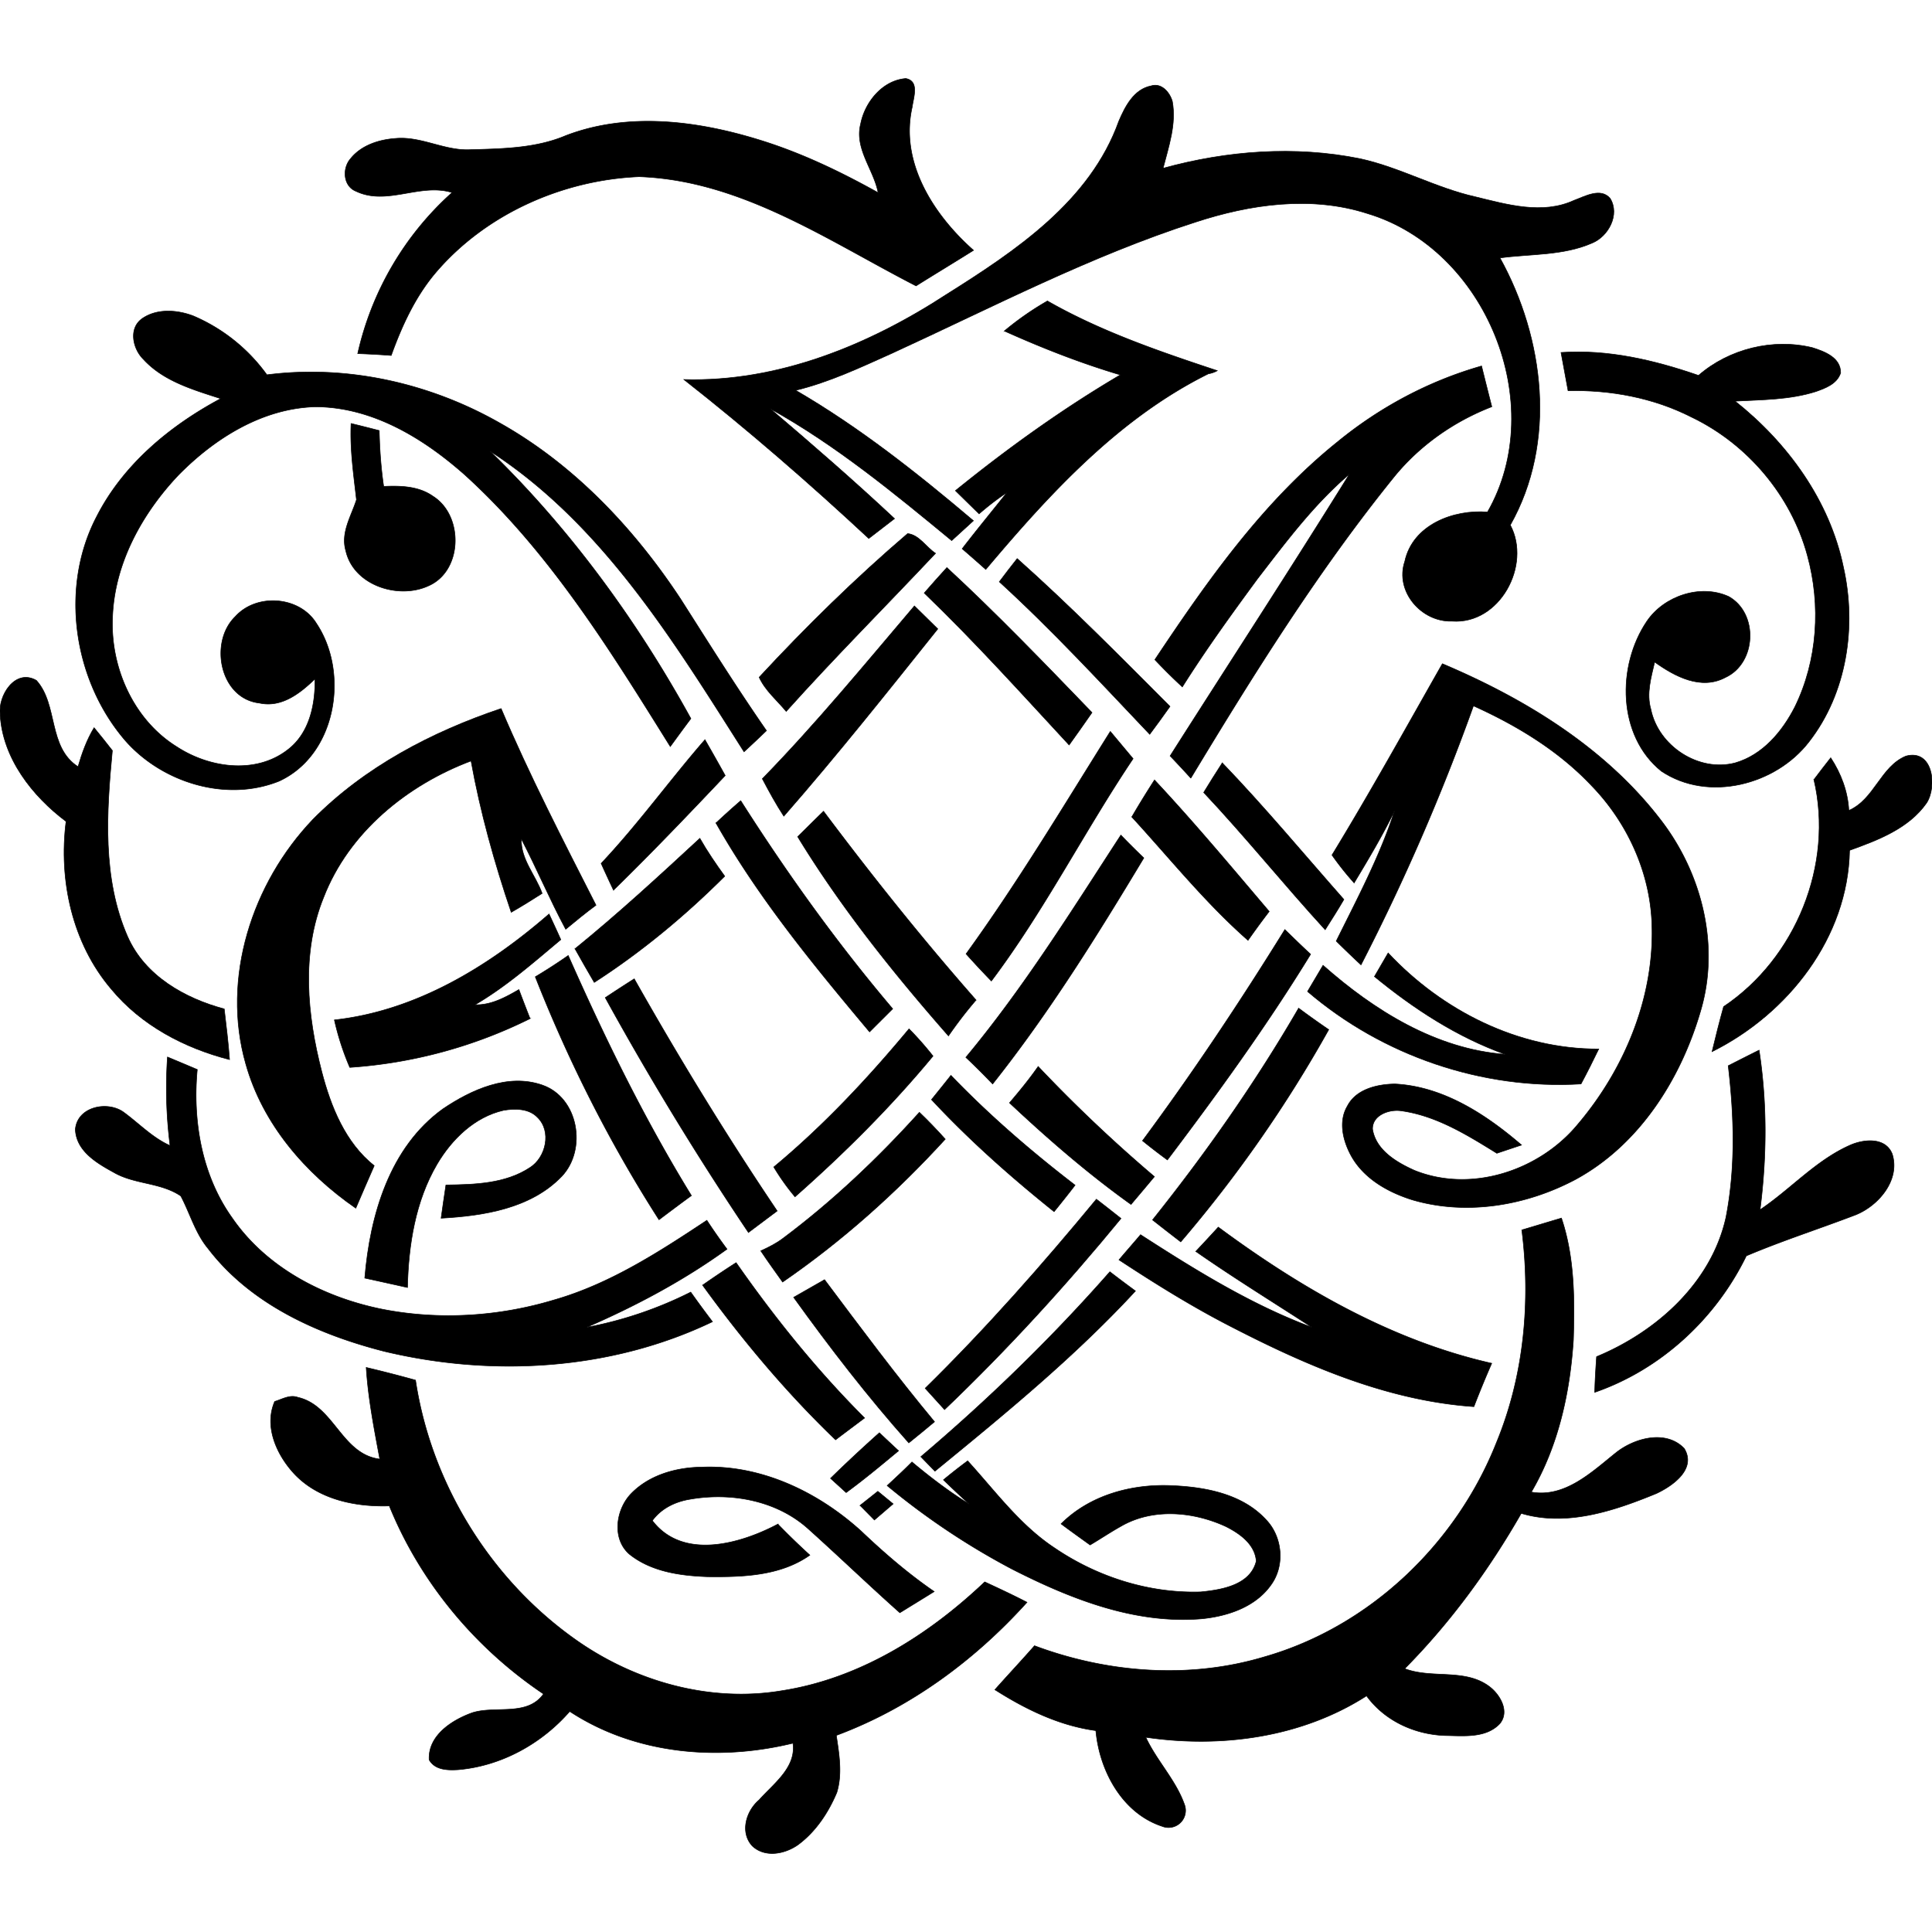<svg xmlns="http://www.w3.org/2000/svg" viewBox="0 0 120 120">
  <path fill="none" stroke="#000" stroke-miterlimit="10" stroke-width=".035" d="M53.454 7.707c.261-1.362 1.36-2.716 2.807-2.83.863.159.47 1.19.4 1.76-.791 3.448 1.328 6.716 3.807 8.91-1.185.745-2.384 1.467-3.57 2.21-5.466-2.806-10.85-6.559-17.2-6.783-4.763.198-9.549 2.32-12.657 5.983-1.26 1.495-2.084 3.296-2.742 5.122a50.121 50.121 0 0 0-2.08-.116 19.026 19.026 0 0 1 5.86-10.003c-1.984-.615-4.042.838-5.969-.082-.8-.322-.858-1.416-.345-2.012.669-.847 1.78-1.198 2.822-1.269 1.563-.137 2.99.754 4.548.702 2.018-.06 4.119-.074 6.01-.877 3.865-1.482 8.173-.923 12.037.274 2.574.793 5.012 1.961 7.36 3.271-.275-1.442-1.475-2.725-1.088-4.26zm0 0"/>
  <path d="M53.454 7.707c.261-1.362 1.36-2.716 2.807-2.83.863.159.47 1.19.4 1.76-.791 3.448 1.328 6.716 3.807 8.91-1.185.745-2.384 1.467-3.57 2.21-5.466-2.806-10.85-6.559-17.2-6.783-4.763.198-9.549 2.32-12.657 5.983-1.26 1.495-2.084 3.296-2.742 5.122a50.121 50.121 0 0 0-2.08-.116 19.026 19.026 0 0 1 5.86-10.003c-1.984-.615-4.042.838-5.969-.082-.8-.322-.858-1.416-.345-2.012.669-.847 1.78-1.198 2.822-1.269 1.563-.137 2.99.754 4.548.702 2.018-.06 4.119-.074 6.01-.877 3.865-1.482 8.173-.923 12.037.274 2.574.793 5.012 1.961 7.36 3.271-.275-1.442-1.475-2.725-1.088-4.26zm0 0"/>
  <path fill="none" stroke="#000" stroke-miterlimit="10" stroke-width=".035" d="M69.495 7.519c.388-.908.931-1.974 1.998-2.184.65-.209 1.165.402 1.323.962.26 1.41-.229 2.804-.575 4.154 3.967-1.094 8.182-1.412 12.233-.594 2.464.535 4.69 1.81 7.151 2.365 1.985.482 4.17 1.128 6.137.225.678-.25 1.664-.814 2.248-.122.617 1.003-.107 2.355-1.119 2.77-1.798.79-3.818.667-5.726.924 2.771 5.006 3.536 11.468.642 16.594 1.326 2.497-.661 6.182-3.616 5.969-1.894.07-3.566-1.841-2.938-3.708.493-2.282 3.025-3.24 5.138-3.07 3.84-6.695-.097-16.34-7.464-18.544-3.493-1.123-7.26-.583-10.68.538-6.526 2.101-12.621 5.29-18.835 8.14-1.953.876-3.903 1.801-5.992 2.305 3.955 2.296 7.557 5.15 11.041 8.1-.452.411-.903.82-1.351 1.234-3.584-2.956-7.203-5.936-11.278-8.197 2.62 2.226 5.216 4.484 7.729 6.833-.537.408-1.07.82-1.6 1.233-3.696-3.44-7.51-6.752-11.482-9.872 5.857.168 11.48-2.139 16.315-5.29 4.283-2.692 8.917-5.78 10.7-10.765zm0 0"/>
  <path d="M69.495 7.519c.388-.908.931-1.974 1.998-2.184.65-.209 1.165.402 1.323.962.26 1.41-.229 2.804-.575 4.154 3.967-1.094 8.182-1.412 12.233-.594 2.464.535 4.69 1.81 7.151 2.365 1.985.482 4.17 1.128 6.137.225.678-.25 1.664-.814 2.248-.122.617 1.003-.107 2.355-1.119 2.77-1.798.79-3.818.667-5.726.924 2.771 5.006 3.536 11.468.642 16.594 1.326 2.497-.661 6.182-3.616 5.969-1.894.07-3.566-1.841-2.938-3.708.493-2.282 3.025-3.24 5.138-3.07 3.84-6.695-.097-16.34-7.464-18.544-3.493-1.123-7.26-.583-10.68.538-6.526 2.101-12.621 5.29-18.835 8.14-1.953.876-3.903 1.801-5.992 2.305 3.955 2.296 7.557 5.15 11.041 8.1-.452.411-.903.82-1.351 1.234-3.584-2.956-7.203-5.936-11.278-8.197 2.62 2.226 5.216 4.484 7.729 6.833-.537.408-1.07.82-1.6 1.233-3.696-3.44-7.51-6.752-11.482-9.872 5.857.168 11.48-2.139 16.315-5.29 4.283-2.692 8.917-5.78 10.7-10.765zm0 0"/>
  <path fill="none" stroke="#000" stroke-miterlimit="10" stroke-width=".035" d="M62.382 20.559a18.451 18.451 0 0 1 2.676-1.865c3.315 1.893 6.941 3.132 10.55 4.33-.175.097-.359.16-.552.192-5.58 2.766-9.87 7.46-13.828 12.154-.486-.434-.976-.863-1.466-1.286.905-1.178 1.85-2.322 2.774-3.486-.606.397-1.176.845-1.723 1.318-.493-.48-.981-.962-1.47-1.441 3.243-2.627 6.643-5.07 10.242-7.19-2.465-.733-4.86-1.672-7.203-2.726zm0 0"/>
  <path d="M62.382 20.559a18.451 18.451 0 0 1 2.676-1.865c3.315 1.893 6.941 3.132 10.55 4.33-.175.097-.359.16-.552.192-5.58 2.766-9.87 7.46-13.828 12.154-.486-.434-.976-.863-1.466-1.286.905-1.178 1.85-2.322 2.774-3.486-.606.397-1.176.845-1.723 1.318-.493-.48-.981-.962-1.47-1.441 3.243-2.627 6.643-5.07 10.242-7.19-2.465-.733-4.86-1.672-7.203-2.726zm0 0"/>
  <path fill="none" stroke="#000" stroke-miterlimit="10" stroke-width=".035" d="M8.8 19.81c.915-.663 2.195-.574 3.207-.187a10.901 10.901 0 0 1 4.57 3.657c4.985-.639 10.108.514 14.459 2.99 4.617 2.591 8.346 6.547 11.241 10.938 1.747 2.743 3.473 5.501 5.329 8.174-.46.443-.923.882-1.393 1.313-4.368-6.87-8.799-14.16-15.783-18.679 4.987 4.847 9.132 10.532 12.482 16.617-.433.575-.856 1.156-1.279 1.737-3.73-5.983-7.497-12.096-12.762-16.876-2.569-2.277-5.737-4.212-9.272-4.228-3.296.088-6.26 1.948-8.512 4.237-2.278 2.405-3.998 5.527-4.099 8.897-.122 3.094 1.317 6.322 3.993 7.983 2.01 1.315 4.9 1.738 6.897.179 1.34-1.022 1.71-2.795 1.684-4.392-.92.89-2.073 1.799-3.447 1.498-2.463-.28-3.142-3.78-1.503-5.37 1.315-1.465 3.981-1.28 5.034.412 2.072 3.09 1.241 8.174-2.31 9.807-3.285 1.32-7.255.097-9.552-2.516-3.23-3.747-4.094-9.513-1.77-13.936 1.646-3.22 4.546-5.625 7.694-7.306-1.704-.554-3.56-1.081-4.805-2.449-.65-.638-.927-1.89-.102-2.5zm0 0"/>
  <path d="M8.8 19.81c.915-.663 2.195-.574 3.207-.187a10.901 10.901 0 0 1 4.57 3.657c4.985-.639 10.108.514 14.459 2.99 4.617 2.591 8.346 6.547 11.241 10.938 1.747 2.743 3.473 5.501 5.329 8.174-.46.443-.923.882-1.393 1.313-4.368-6.87-8.799-14.16-15.783-18.679 4.987 4.847 9.132 10.532 12.482 16.617-.433.575-.856 1.156-1.279 1.737-3.73-5.983-7.497-12.096-12.762-16.876-2.569-2.277-5.737-4.212-9.272-4.228-3.296.088-6.26 1.948-8.512 4.237-2.278 2.405-3.998 5.527-4.099 8.897-.122 3.094 1.317 6.322 3.993 7.983 2.01 1.315 4.9 1.738 6.897.179 1.34-1.022 1.71-2.795 1.684-4.392-.92.89-2.073 1.799-3.447 1.498-2.463-.28-3.142-3.78-1.503-5.37 1.315-1.465 3.981-1.28 5.034.412 2.072 3.09 1.241 8.174-2.31 9.807-3.285 1.32-7.255.097-9.552-2.516-3.23-3.747-4.094-9.513-1.77-13.936 1.646-3.22 4.546-5.625 7.694-7.306-1.704-.554-3.56-1.081-4.805-2.449-.65-.638-.927-1.89-.102-2.5zm0 0"/>
  <path fill="none" stroke="#000" stroke-miterlimit="10" stroke-width=".035" d="M105.497 23.318c1.903-1.652 4.618-2.32 7.069-1.726.754.238 1.764.609 1.76 1.566-.219.681-.927.945-1.534 1.16-1.621.517-3.344.506-5.024.598 3.268 2.592 5.875 6.177 6.73 10.312.829 3.683.219 7.816-2.132 10.838-2.064 2.694-6.264 3.776-9.172 1.836-2.74-2.198-2.777-6.55-.902-9.317 1.062-1.567 3.326-2.332 5.077-1.535 1.866 1.037 1.736 4.137-.2 5.027-1.519.809-3.147-.064-4.395-.957-.22.954-.522 1.948-.238 2.926.459 2.285 2.966 3.94 5.246 3.336 1.703-.494 2.917-1.942 3.698-3.47 1.42-2.894 1.631-6.321.78-9.413-1.014-3.735-3.738-6.943-7.224-8.605-2.353-1.193-5.015-1.686-7.64-1.626-.145-.793-.29-1.586-.438-2.375 2.914-.203 5.802.477 8.539 1.425zm0 0"/>
  <path d="M105.497 23.318c1.903-1.652 4.618-2.32 7.069-1.726.754.238 1.764.609 1.76 1.566-.219.681-.927.945-1.534 1.16-1.621.517-3.344.506-5.024.598 3.268 2.592 5.875 6.177 6.73 10.312.829 3.683.219 7.816-2.132 10.838-2.064 2.694-6.264 3.776-9.172 1.836-2.74-2.198-2.777-6.55-.902-9.317 1.062-1.567 3.326-2.332 5.077-1.535 1.866 1.037 1.736 4.137-.2 5.027-1.519.809-3.147-.064-4.395-.957-.22.954-.522 1.948-.238 2.926.459 2.285 2.966 3.94 5.246 3.336 1.703-.494 2.917-1.942 3.698-3.47 1.42-2.894 1.631-6.321.78-9.413-1.014-3.735-3.738-6.943-7.224-8.605-2.353-1.193-5.015-1.686-7.64-1.626-.145-.793-.29-1.586-.438-2.375 2.914-.203 5.802.477 8.539 1.425zm0 0"/>
  <path fill="none" stroke="#000" stroke-miterlimit="10" stroke-width=".035" d="M83.055 27.463c2.63-2.16 5.69-3.798 8.968-4.73.208.843.42 1.686.636 2.53-2.339.906-4.453 2.383-6.045 4.327-4.75 5.869-8.752 12.29-12.65 18.743a73.402 73.402 0 0 0-1.287-1.381c3.712-5.833 7.49-11.626 11.135-17.5-2.205 1.877-3.944 4.215-5.703 6.495-1.617 2.197-3.216 4.41-4.672 6.719a34.722 34.722 0 0 1-1.707-1.692c3.26-4.892 6.705-9.795 11.325-13.511zm0 0"/>
  <path d="M83.055 27.463c2.63-2.16 5.69-3.798 8.968-4.73.208.843.42 1.686.636 2.53-2.339.906-4.453 2.383-6.045 4.327-4.75 5.869-8.752 12.29-12.65 18.743a73.402 73.402 0 0 0-1.287-1.381c3.712-5.833 7.49-11.626 11.135-17.5-2.205 1.877-3.944 4.215-5.703 6.495-1.617 2.197-3.216 4.41-4.672 6.719a34.722 34.722 0 0 1-1.707-1.692c3.26-4.892 6.705-9.795 11.325-13.511zm0 0"/>
  <path fill="none" stroke="#000" stroke-miterlimit="10" stroke-width=".035" d="M21.806 26.304a86 86 0 0 1 1.749.44c.026 1.16.106 2.319.276 3.468 1.044-.049 2.17-.02 3.06.609 1.915 1.2 1.859 4.635-.28 5.567-1.873.862-4.651-.032-5.133-2.18-.327-1.127.337-2.142.663-3.17-.18-1.572-.41-3.145-.335-4.734zm0 0"/>
  <path d="M21.806 26.304a86 86 0 0 1 1.749.44c.026 1.16.106 2.319.276 3.468 1.044-.049 2.17-.02 3.06.609 1.915 1.2 1.859 4.635-.28 5.567-1.873.862-4.651-.032-5.133-2.18-.327-1.127.337-2.142.663-3.17-.18-1.572-.41-3.145-.335-4.734zm0 0"/>
  <path fill="none" stroke="#000" stroke-miterlimit="10" stroke-width=".035" d="M56.375 33.143c.715.072 1.151.847 1.733 1.225-3.085 3.279-6.27 6.465-9.276 9.818-.574-.69-1.306-1.296-1.68-2.12 2.91-3.137 5.97-6.143 9.223-8.923zm0 0"/>
  <path d="M56.375 33.143c.715.072 1.151.847 1.733 1.225-3.085 3.279-6.27 6.465-9.276 9.818-.574-.69-1.306-1.296-1.68-2.12 2.91-3.137 5.97-6.143 9.223-8.923zm0 0"/>
  <path fill="none" stroke="#000" stroke-miterlimit="10" stroke-width=".035" d="M63.18 34.695c3.289 2.93 6.38 6.067 9.49 9.183-.411.583-.832 1.16-1.259 1.732-3.054-3.216-6.065-6.481-9.342-9.475.362-.485.734-.964 1.11-1.44zm0 0"/>
  <path d="M63.18 34.695c3.289 2.93 6.38 6.067 9.49 9.183-.411.583-.832 1.16-1.259 1.732-3.054-3.216-6.065-6.481-9.342-9.475.362-.485.734-.964 1.11-1.44zm0 0"/>
  <path fill="none" stroke="#000" stroke-miterlimit="10" stroke-width=".035" d="M57.405 36.833c.462-.532.93-1.059 1.407-1.58 3.118 2.884 6.066 5.95 9.015 9.005-.47.675-.942 1.348-1.423 2.015-2.953-3.19-5.863-6.425-8.999-9.44zm0 0"/>
  <path d="M57.405 36.833c.462-.532.93-1.059 1.407-1.58 3.118 2.884 6.066 5.95 9.015 9.005-.47.675-.942 1.348-1.423 2.015-2.953-3.19-5.863-6.425-8.999-9.44zm0 0"/>
  <path fill="none" stroke="#000" stroke-miterlimit="10" stroke-width=".035" d="M56.796 37.635c.484.473.966.951 1.451 1.428-3.134 3.921-6.257 7.853-9.563 11.632-.49-.75-.918-1.536-1.334-2.325 3.33-3.415 6.36-7.102 9.446-10.735zm0 0"/>
  <path d="M56.796 37.635c.484.473.966.951 1.451 1.428-3.134 3.921-6.257 7.853-9.563 11.632-.49-.75-.918-1.536-1.334-2.325 3.33-3.415 6.36-7.102 9.446-10.735zm0 0"/>
  <path fill="none" stroke="#000" stroke-miterlimit="10" stroke-width=".035" d="M89.589 41.226c5.124 2.168 10.089 5.196 13.527 9.656 2.577 3.312 3.722 7.804 2.518 11.886-1.23 4.247-3.81 8.34-7.781 10.492-3.068 1.63-6.78 2.257-10.148 1.26-1.519-.478-3.035-1.337-3.809-2.783-.487-.913-.77-2.092-.208-3.036.543-1.058 1.863-1.358 2.955-1.373 3.006.156 5.644 1.887 7.863 3.792-.516.17-1.023.342-1.534.512-1.848-1.143-3.77-2.343-5.964-2.64-.73-.1-1.776.27-1.757 1.14.208 1.31 1.493 2.064 2.603 2.563 3.524 1.424 7.754.022 10.131-2.843 2.985-3.51 4.872-8.125 4.602-12.777-.187-3.097-1.587-6.068-3.74-8.283-2.044-2.167-4.632-3.733-7.328-4.95a133.648 133.648 0 0 1-6.985 16.088 69.493 69.493 0 0 1-1.538-1.478c1.312-2.645 2.707-5.274 3.622-8.088-.75 1.539-1.628 3.009-2.51 4.475a17.947 17.947 0 0 1-1.376-1.73c2.383-3.905 4.598-7.907 6.857-11.883zm0 0"/>
  <path d="M89.589 41.226c5.124 2.168 10.089 5.196 13.527 9.656 2.577 3.312 3.722 7.804 2.518 11.886-1.23 4.247-3.81 8.34-7.781 10.492-3.068 1.63-6.78 2.257-10.148 1.26-1.519-.478-3.035-1.337-3.809-2.783-.487-.913-.77-2.092-.208-3.036.543-1.058 1.863-1.358 2.955-1.373 3.006.156 5.644 1.887 7.863 3.792-.516.17-1.023.342-1.534.512-1.848-1.143-3.77-2.343-5.964-2.64-.73-.1-1.776.27-1.757 1.14.208 1.31 1.493 2.064 2.603 2.563 3.524 1.424 7.754.022 10.131-2.843 2.985-3.51 4.872-8.125 4.602-12.777-.187-3.097-1.587-6.068-3.74-8.283-2.044-2.167-4.632-3.733-7.328-4.95a133.648 133.648 0 0 1-6.985 16.088 69.493 69.493 0 0 1-1.538-1.478c1.312-2.645 2.707-5.274 3.622-8.088-.75 1.539-1.628 3.009-2.51 4.475a17.947 17.947 0 0 1-1.376-1.73c2.383-3.905 4.598-7.907 6.857-11.883zm0 0"/>
  <path fill="none" stroke="#000" stroke-miterlimit="10" stroke-width=".035" d="M.01 44.382c-.14-1.172.927-2.882 2.252-2.12 1.36 1.509.698 4.144 2.585 5.36.243-.843.542-1.671.997-2.424.384.466.761.942 1.135 1.42-.364 3.845-.64 7.944.953 11.568 1.074 2.424 3.533 3.822 5.996 4.48.123 1.046.253 2.094.33 3.148-2.802-.717-5.484-2.126-7.348-4.381-2.424-2.842-3.274-6.76-2.807-10.412C2 49.444.156 47.086.009 44.38zm0 0"/>
  <path d="M.01 44.382c-.14-1.172.927-2.882 2.252-2.12 1.36 1.509.698 4.144 2.585 5.36.243-.843.542-1.671.997-2.424.384.466.761.942 1.135 1.42-.364 3.845-.64 7.944.953 11.568 1.074 2.424 3.533 3.822 5.996 4.48.123 1.046.253 2.094.33 3.148-2.802-.717-5.484-2.126-7.348-4.381-2.424-2.842-3.274-6.76-2.807-10.412C2 49.444.156 47.086.009 44.38zm0 0"/>
  <path fill="none" stroke="#000" stroke-miterlimit="10" stroke-width=".035" d="M19.425 50.906c3.218-3.263 7.391-5.447 11.7-6.896 1.767 4.163 3.843 8.185 5.893 12.213-.646.475-1.264.984-1.881 1.494-.987-1.838-1.794-3.762-2.756-5.61-.044 1.269.883 2.246 1.292 3.384-.633.404-1.269.801-1.92 1.173-1.042-3.073-1.917-6.208-2.495-9.402-3.978 1.499-7.586 4.43-9.154 8.468-1.406 3.456-1.032 7.316-.116 10.846.564 2.165 1.456 4.393 3.255 5.829-.382.878-.77 1.755-1.143 2.638-3.139-2.169-5.788-5.23-6.833-8.956-1.53-5.34.394-11.231 4.158-15.181zm0 0"/>
  <path d="M19.425 50.906c3.218-3.263 7.391-5.447 11.7-6.896 1.767 4.163 3.843 8.185 5.893 12.213-.646.475-1.264.984-1.881 1.494-.987-1.838-1.794-3.762-2.756-5.61-.044 1.269.883 2.246 1.292 3.384-.633.404-1.269.801-1.92 1.173-1.042-3.073-1.917-6.208-2.495-9.402-3.978 1.499-7.586 4.43-9.154 8.468-1.406 3.456-1.032 7.316-.116 10.846.564 2.165 1.456 4.393 3.255 5.829-.382.878-.77 1.755-1.143 2.638-3.139-2.169-5.788-5.23-6.833-8.956-1.53-5.34.394-11.231 4.158-15.181zm0 0"/>
  <path fill="none" stroke="#000" stroke-miterlimit="10" stroke-width=".035" d="M60.004 59.248c3.223-4.448 6.043-9.167 8.96-13.817.471.562.941 1.127 1.415 1.692-3.044 4.534-5.514 9.441-8.803 13.81a54.885 54.885 0 0 1-1.572-1.685zm0 0"/>
  <path d="M60.004 59.248c3.223-4.448 6.043-9.167 8.96-13.817.471.562.941 1.127 1.415 1.692-3.044 4.534-5.514 9.441-8.803 13.81a54.885 54.885 0 0 1-1.572-1.685zm0 0"/>
  <path fill="none" stroke="#000" stroke-miterlimit="10" stroke-width=".035" d="M37.338 53.628c2.297-2.436 4.254-5.16 6.448-7.684.425.737.844 1.48 1.258 2.227-2.277 2.406-4.567 4.802-6.939 7.117a92.983 92.983 0 0 1-.767-1.66zm0 0"/>
  <path d="M37.338 53.628c2.297-2.436 4.254-5.16 6.448-7.684.425.737.844 1.48 1.258 2.227-2.277 2.406-4.567 4.802-6.939 7.117a92.983 92.983 0 0 1-.767-1.66zm0 0"/>
  <path fill="none" stroke="#000" stroke-miterlimit="10" stroke-width=".035" d="M112.666 48.422c.343-.455.69-.907 1.044-1.355.642.981 1.063 2.093 1.125 3.273 1.6-.7 1.968-2.729 3.55-3.38 1.68-.45 1.948 1.882 1.279 2.915-1.11 1.585-3.03 2.312-4.784 2.94-.093 5.413-3.82 10.156-8.54 12.504.226-.936.458-1.868.717-2.795 4.49-3.007 6.847-8.826 5.609-14.102zm0 0"/>
  <path d="M112.666 48.422c.343-.455.69-.907 1.044-1.355.642.981 1.063 2.093 1.125 3.273 1.6-.7 1.968-2.729 3.55-3.38 1.68-.45 1.948 1.882 1.279 2.915-1.11 1.585-3.03 2.312-4.784 2.94-.093 5.413-3.82 10.156-8.54 12.504.226-.936.458-1.868.717-2.795 4.49-3.007 6.847-8.826 5.609-14.102zm0 0"/>
  <path fill="none" stroke="#000" stroke-miterlimit="10" stroke-width=".035" d="M75.918 47.384c2.625 2.73 5.049 5.645 7.553 8.484-.37.637-.767 1.258-1.162 1.88-2.562-2.797-4.943-5.761-7.546-8.526.376-.618.761-1.23 1.155-1.838zm0 0"/>
  <path d="M75.918 47.384c2.625 2.73 5.049 5.645 7.553 8.484-.37.637-.767 1.258-1.162 1.88-2.562-2.797-4.943-5.761-7.546-8.526.376-.618.761-1.23 1.155-1.838zm0 0"/>
  <path fill="none" stroke="#000" stroke-miterlimit="10" stroke-width=".035" d="M70.298 50.742c.45-.777.925-1.541 1.41-2.297 2.469 2.639 4.785 5.414 7.124 8.167a51.448 51.448 0 0 0-1.315 1.795c-2.642-2.323-4.847-5.08-7.22-7.665zm0 0"/>
  <path d="M70.298 50.742c.45-.777.925-1.541 1.41-2.297 2.469 2.639 4.785 5.414 7.124 8.167a51.448 51.448 0 0 0-1.315 1.795c-2.642-2.323-4.847-5.08-7.22-7.665zm0 0"/>
  <path fill="none" stroke="#000" stroke-miterlimit="10" stroke-width=".035" d="M44.47 51.119a48.96 48.96 0 0 1 1.538-1.385c2.866 4.504 5.984 8.852 9.439 12.925-.48.479-.96.956-1.437 1.434-3.452-4.118-6.882-8.283-9.54-12.974zm0 0"/>
  <path d="M44.47 51.119a48.96 48.96 0 0 1 1.538-1.385c2.866 4.504 5.984 8.852 9.439 12.925-.48.479-.96.956-1.437 1.434-3.452-4.118-6.882-8.283-9.54-12.974zm0 0"/>
  <path fill="none" stroke="#000" stroke-miterlimit="10" stroke-width=".035" d="M49.544 51.969c.536-.527 1.068-1.056 1.607-1.581 3.014 4.022 6.153 7.952 9.474 11.727a25.865 25.865 0 0 0-1.714 2.227c-3.415-3.893-6.664-7.947-9.367-12.373zm0 0"/>
  <path d="M49.544 51.969c.536-.527 1.068-1.056 1.607-1.581 3.014 4.022 6.153 7.952 9.474 11.727a25.865 25.865 0 0 0-1.714 2.227c-3.415-3.893-6.664-7.947-9.367-12.373zm0 0"/>
  <path fill="none" stroke="#000" stroke-miterlimit="10" stroke-width=".035" d="M35.714 58.93c2.681-2.176 5.221-4.516 7.755-6.86.463.815.994 1.59 1.545 2.352-2.47 2.464-5.17 4.707-8.104 6.598-.407-.694-.805-1.391-1.196-2.09zm0 0"/>
  <path d="M35.714 58.93c2.681-2.176 5.221-4.516 7.755-6.86.463.815.994 1.59 1.545 2.352-2.47 2.464-5.17 4.707-8.104 6.598-.407-.694-.805-1.391-1.196-2.09zm0 0"/>
  <path fill="none" stroke="#000" stroke-miterlimit="10" stroke-width=".035" d="M59.99 65.674c3.595-4.32 6.57-9.103 9.629-13.805.464.48.94.955 1.425 1.42-2.903 4.826-5.883 9.624-9.391 14.039a44.016 44.016 0 0 0-1.663-1.654zm0 0"/>
  <path d="M59.99 65.674c3.595-4.32 6.57-9.103 9.629-13.805.464.48.94.955 1.425 1.42-2.903 4.826-5.883 9.624-9.391 14.039a44.016 44.016 0 0 0-1.663-1.654zm0 0"/>
  <path fill="none" stroke="#000" stroke-miterlimit="10" stroke-width=".035" d="M20.77 63.35c5.06-.56 9.56-3.3 13.333-6.58.244.527.492 1.057.73 1.592-1.712 1.432-3.396 2.917-5.33 4.046 1.003.029 1.886-.46 2.728-.944.224.603.456 1.203.692 1.804a29.582 29.582 0 0 1-11.198 3.03 16.614 16.614 0 0 1-.955-2.948zm0 0"/>
  <path d="M20.77 63.35c5.06-.56 9.56-3.3 13.333-6.58.244.527.492 1.057.73 1.592-1.712 1.432-3.396 2.917-5.33 4.046 1.003.029 1.886-.46 2.728-.944.224.603.456 1.203.692 1.804a29.582 29.582 0 0 1-11.198 3.03 16.614 16.614 0 0 1-.955-2.948zm0 0"/>
  <path fill="none" stroke="#000" stroke-miterlimit="10" stroke-width=".035" d="M79.804 57.739c.53.51 1.056 1.029 1.601 1.53-2.713 4.427-5.765 8.637-8.895 12.777a37.675 37.675 0 0 1-1.548-1.193c3.14-4.237 6.064-8.632 8.842-13.114zm0 0"/>
  <path d="M79.804 57.739c.53.51 1.056 1.029 1.601 1.53-2.713 4.427-5.765 8.637-8.895 12.777a37.675 37.675 0 0 1-1.548-1.193c3.14-4.237 6.064-8.632 8.842-13.114zm0 0"/>
  <path fill="none" stroke="#000" stroke-miterlimit="10" stroke-width=".035" d="M33.248 60.671a34.2 34.2 0 0 0 2.046-1.323c2.261 5.112 4.721 10.146 7.651 14.913-.676.494-1.347.995-2.013 1.5-3.051-4.759-5.613-9.831-7.684-15.09zm0 0"/>
  <path d="M33.248 60.671a34.2 34.2 0 0 0 2.046-1.323c2.261 5.112 4.721 10.146 7.651 14.913-.676.494-1.347.995-2.013 1.5-3.051-4.759-5.613-9.831-7.684-15.09zm0 0"/>
  <path fill="none" stroke="#000" stroke-miterlimit="10" stroke-width=".035" d="M85.369 60.655c.284-.488.566-.977.851-1.465 3.364 3.596 8.099 5.982 13.08 5.965-.354.73-.717 1.457-1.101 2.171-6.14.367-12.32-1.748-16.986-5.743.324-.54.644-1.083.963-1.626 3.166 2.801 7.009 5.208 11.321 5.53-2.992-1.07-5.684-2.826-8.128-4.832zm0 0"/>
  <path d="M85.369 60.655c.284-.488.566-.977.851-1.465 3.364 3.596 8.099 5.982 13.08 5.965-.354.73-.717 1.457-1.101 2.171-6.14.367-12.32-1.748-16.986-5.743.324-.54.644-1.083.963-1.626 3.166 2.801 7.009 5.208 11.321 5.53-2.992-1.07-5.684-2.826-8.128-4.832zm0 0"/>
  <path fill="none" stroke="#000" stroke-miterlimit="10" stroke-width=".035" d="M37.594 61.966a89.682 89.682 0 0 1 1.8-1.169c2.777 4.914 5.721 9.735 8.877 14.417l-1.785 1.338a193.15 193.15 0 0 1-8.892-14.586zm0 0"/>
  <path d="M37.594 61.966a89.682 89.682 0 0 1 1.8-1.169c2.777 4.914 5.721 9.735 8.877 14.417l-1.785 1.338a193.15 193.15 0 0 1-8.892-14.586zm0 0"/>
  <path fill="none" stroke="#000" stroke-miterlimit="10" stroke-width=".035" d="M80.66 62.618c.612.457 1.236.9 1.87 1.333a80.984 80.984 0 0 1-9.192 13.184 153.01 153.01 0 0 1-1.752-1.364c3.327-4.164 6.4-8.54 9.074-13.153zm0 0"/>
  <path d="M80.66 62.618c.612.457 1.236.9 1.87 1.333a80.984 80.984 0 0 1-9.192 13.184 153.01 153.01 0 0 1-1.752-1.364c3.327-4.164 6.4-8.54 9.074-13.153zm0 0"/>
  <path fill="none" stroke="#000" stroke-miterlimit="10" stroke-width=".035" d="M48.06 72.485c3.087-2.562 5.838-5.501 8.4-8.58.53.531 1.024 1.097 1.491 1.688-2.607 3.148-5.508 6.04-8.572 8.743a14.141 14.141 0 0 1-1.319-1.851zm0 0"/>
  <path d="M48.06 72.485c3.087-2.562 5.838-5.501 8.4-8.58.53.531 1.024 1.097 1.491 1.688-2.607 3.148-5.508 6.04-8.572 8.743a14.141 14.141 0 0 1-1.319-1.851zm0 0"/>
  <path fill="none" stroke="#000" stroke-miterlimit="10" stroke-width=".035" d="M107.344 66.195a171.54 171.54 0 0 1 1.917-.968c.504 3.285.483 6.62.06 9.913 1.904-1.279 3.47-3.072 5.59-4.01.853-.379 2.205-.512 2.62.55.507 1.603-.839 3.197-2.265 3.774-2.26.866-4.569 1.605-6.798 2.55-1.895 3.897-5.305 7.055-9.417 8.476.017-.742.064-1.478.115-2.215 3.727-1.542 7.136-4.59 8.037-8.651.604-3.1.508-6.296.14-9.419zm0 0"/>
  <path d="M107.344 66.195a171.54 171.54 0 0 1 1.917-.968c.504 3.285.483 6.62.06 9.913 1.904-1.279 3.47-3.072 5.59-4.01.853-.379 2.205-.512 2.62.55.507 1.603-.839 3.197-2.265 3.774-2.26.866-4.569 1.605-6.798 2.55-1.895 3.897-5.305 7.055-9.417 8.476.017-.742.064-1.478.115-2.215 3.727-1.542 7.136-4.59 8.037-8.651.604-3.1.508-6.296.14-9.419zm0 0"/>
  <path fill="none" stroke="#000" stroke-miterlimit="10" stroke-width=".035" d="M10.403 65.653c.616.256 1.233.516 1.85.778-.296 3.195.275 6.574 2.173 9.223 2.148 3.117 5.735 4.956 9.38 5.677 3.503.676 7.172.444 10.584-.582 3.47-.99 6.536-2.978 9.515-4.953.396.61.815 1.204 1.25 1.79-2.709 1.958-5.668 3.53-8.728 4.86a24.385 24.385 0 0 0 6.476-2.19c.44.62.888 1.23 1.35 1.838-6.286 3.019-13.653 3.452-20.388 1.84-4.12-1.054-8.298-2.922-10.94-6.385-.799-.961-1.124-2.19-1.696-3.265-1.252-.852-2.878-.712-4.173-1.47-1.045-.572-2.32-1.321-2.375-2.66.11-1.395 1.94-1.792 2.96-1.1.972.702 1.806 1.603 2.921 2.102a28.347 28.347 0 0 1-.16-5.503zm0 0"/>
  <path d="M10.403 65.653c.616.256 1.233.516 1.85.778-.296 3.195.275 6.574 2.173 9.223 2.148 3.117 5.735 4.956 9.38 5.677 3.503.676 7.172.444 10.584-.582 3.47-.99 6.536-2.978 9.515-4.953.396.61.815 1.204 1.25 1.79-2.709 1.958-5.668 3.53-8.728 4.86a24.385 24.385 0 0 0 6.476-2.19c.44.62.888 1.23 1.35 1.838-6.286 3.019-13.653 3.452-20.388 1.84-4.12-1.054-8.298-2.922-10.94-6.385-.799-.961-1.124-2.19-1.696-3.265-1.252-.852-2.878-.712-4.173-1.47-1.045-.572-2.32-1.321-2.375-2.66.11-1.395 1.94-1.792 2.96-1.1.972.702 1.806 1.603 2.921 2.102a28.347 28.347 0 0 1-.16-5.503zm0 0"/>
  <path fill="none" stroke="#000" stroke-miterlimit="10" stroke-width=".035" d="M59.064 66.793c2.382 2.478 4.989 4.726 7.712 6.82a71.606 71.606 0 0 1-1.305 1.646c-2.684-2.152-5.27-4.44-7.614-6.96.403-.5.808-1 1.207-1.506zm0 0"/>
  <path d="M59.064 66.793c2.382 2.478 4.989 4.726 7.712 6.82a71.606 71.606 0 0 1-1.305 1.646c-2.684-2.152-5.27-4.44-7.614-6.96.403-.5.808-1 1.207-1.506zm0 0"/>
  <path fill="none" stroke="#000" stroke-miterlimit="10" stroke-width=".035" d="M62.701 68.5c.623-.73 1.232-1.472 1.782-2.26a91.15 91.15 0 0 0 7.22 6.842 227.76 227.76 0 0 1-1.454 1.728c-2.671-1.91-5.155-4.065-7.548-6.31zm0 0"/>
  <path d="M62.701 68.5c.623-.73 1.232-1.472 1.782-2.26a91.15 91.15 0 0 0 7.22 6.842 227.76 227.76 0 0 1-1.454 1.728c-2.671-1.91-5.155-4.065-7.548-6.31zm0 0"/>
  <path fill="none" stroke="#000" stroke-miterlimit="10" stroke-width=".035" d="M27.518 68.871c1.76-1.186 4.025-2.217 6.156-1.478 2.259.773 2.799 4.001 1.219 5.67-1.921 2.002-4.852 2.453-7.495 2.602.093-.69.197-1.377.299-2.064 1.765-.024 3.687-.07 5.212-1.077 1.007-.63 1.37-2.261.47-3.126-.534-.556-1.395-.551-2.098-.435-1.804.41-3.216 1.791-4.132 3.343-1.353 2.304-1.779 5.028-1.84 7.664-.887-.195-1.77-.388-2.653-.586.322-3.892 1.54-8.126 4.862-10.513zm0 0"/>
  <path d="M27.518 68.871c1.76-1.186 4.025-2.217 6.156-1.478 2.259.773 2.799 4.001 1.219 5.67-1.921 2.002-4.852 2.453-7.495 2.602.093-.69.197-1.377.299-2.064 1.765-.024 3.687-.07 5.212-1.077 1.007-.63 1.37-2.261.47-3.126-.534-.556-1.395-.551-2.098-.435-1.804.41-3.216 1.791-4.132 3.343-1.353 2.304-1.779 5.028-1.84 7.664-.887-.195-1.77-.388-2.653-.586.322-3.892 1.54-8.126 4.862-10.513zm0 0"/>
  <path fill="none" stroke="#000" stroke-miterlimit="10" stroke-width=".035" d="M48.635 76.914c3.084-2.306 5.891-4.97 8.47-7.825.557.532 1.09 1.09 1.607 1.665-3.031 3.314-6.398 6.33-10.103 8.876-.457-.643-.92-1.281-1.356-1.936.48-.222.958-.457 1.382-.78zm0 0"/>
  <path d="M48.635 76.914c3.084-2.306 5.891-4.97 8.47-7.825.557.532 1.09 1.09 1.607 1.665-3.031 3.314-6.398 6.33-10.103 8.876-.457-.643-.92-1.281-1.356-1.936.48-.222.958-.457 1.382-.78zm0 0"/>
  <path fill="none" stroke="#000" stroke-miterlimit="10" stroke-width=".035" d="M57.465 86.228c3.773-3.702 7.269-7.671 10.634-11.744.509.394 1.021.792 1.528 1.197-3.421 4.166-7.062 8.15-10.96 11.873-.4-.447-.802-.887-1.202-1.326zm0 0"/>
  <path d="M57.465 86.228c3.773-3.702 7.269-7.671 10.634-11.744.509.394 1.021.792 1.528 1.197-3.421 4.166-7.062 8.15-10.96 11.873-.4-.447-.802-.887-1.202-1.326zm0 0"/>
  <path fill="none" stroke="#000" stroke-miterlimit="10" stroke-width=".035" d="M94.524 76.394c.82-.243 1.637-.493 2.46-.736.82 2.433.82 5.036.742 7.574-.213 3.276-.936 6.588-2.613 9.443 2.1.374 3.772-1.259 5.278-2.46 1.146-.901 3.086-1.427 4.218-.25.78 1.276-.712 2.323-1.732 2.8-2.614 1.074-5.571 2.073-8.39 1.232-2.003 3.497-4.4 6.78-7.239 9.647 1.713.652 3.785-.044 5.302 1.143.641.504 1.222 1.525.608 2.27-.86.919-2.26.755-3.399.74-1.895-.066-3.751-.914-4.88-2.465-4.03 2.585-9.033 3.263-13.712 2.572.679 1.462 1.866 2.655 2.404 4.181a1.058 1.058 0 0 1-1.388 1.35c-2.485-.815-3.897-3.459-4.118-5.944-2.27-.307-4.357-1.322-6.27-2.54.813-.917 1.653-1.81 2.46-2.731 4.532 1.694 9.599 2.09 14.264.694 6.552-1.867 11.945-7.023 14.434-13.324 1.714-4.155 2.131-8.758 1.57-13.196zm0 0"/>
  <path d="M94.524 76.394c.82-.243 1.637-.493 2.46-.736.82 2.433.82 5.036.742 7.574-.213 3.276-.936 6.588-2.613 9.443 2.1.374 3.772-1.259 5.278-2.46 1.146-.901 3.086-1.427 4.218-.25.78 1.276-.712 2.323-1.732 2.8-2.614 1.074-5.571 2.073-8.39 1.232-2.003 3.497-4.4 6.78-7.239 9.647 1.713.652 3.785-.044 5.302 1.143.641.504 1.222 1.525.608 2.27-.86.919-2.26.755-3.399.74-1.895-.066-3.751-.914-4.88-2.465-4.03 2.585-9.033 3.263-13.712 2.572.679 1.462 1.866 2.655 2.404 4.181a1.058 1.058 0 0 1-1.388 1.35c-2.485-.815-3.897-3.459-4.118-5.944-2.27-.307-4.357-1.322-6.27-2.54.813-.917 1.653-1.81 2.46-2.731 4.532 1.694 9.599 2.09 14.264.694 6.552-1.867 11.945-7.023 14.434-13.324 1.714-4.155 2.131-8.758 1.57-13.196zm0 0"/>
  <path fill="none" stroke="#000" stroke-miterlimit="10" stroke-width=".035" d="M74.272 77.727c.469-.5.936-1 1.397-1.508 5.103 3.772 10.741 7.044 16.985 8.459a64.213 64.213 0 0 0-1.107 2.691c-5.344-.368-10.346-2.528-15.049-4.952-2.42-1.237-4.728-2.675-6.997-4.165.443-.524.898-1.038 1.34-1.563 3.389 2.185 6.846 4.336 10.64 5.752-2.408-1.565-4.854-3.07-7.209-4.714zm0 0"/>
  <path d="M74.272 77.727c.469-.5.936-1 1.397-1.508 5.103 3.772 10.741 7.044 16.985 8.459a64.213 64.213 0 0 0-1.107 2.691c-5.344-.368-10.346-2.528-15.049-4.952-2.42-1.237-4.728-2.675-6.997-4.165.443-.524.898-1.038 1.34-1.563 3.389 2.185 6.846 4.336 10.64 5.752-2.408-1.565-4.854-3.07-7.209-4.714zm0 0"/>
  <path fill="none" stroke="#000" stroke-miterlimit="10" stroke-width=".035" d="M43.639 79.823a59.27 59.27 0 0 1 2.083-1.397c2.391 3.425 5.023 6.693 7.98 9.647-.602.452-1.205.902-1.804 1.357-3.05-2.932-5.779-6.184-8.26-9.607zm0 0"/>
  <path d="M43.639 79.823a59.27 59.27 0 0 1 2.083-1.397c2.391 3.425 5.023 6.693 7.98 9.647-.602.452-1.205.902-1.804 1.357-3.05-2.932-5.779-6.184-8.26-9.607zm0 0"/>
  <path fill="none" stroke="#000" stroke-miterlimit="10" stroke-width=".035" d="M57.194 90.478c4.181-3.544 8.122-7.368 11.742-11.486.523.402 1.053.8 1.589 1.193-3.792 4.107-8.136 7.659-12.455 11.193a227.76 227.76 0 0 1-.876-.9zm0 0"/>
  <path d="M57.194 90.478c4.181-3.544 8.122-7.368 11.742-11.486.523.402 1.053.8 1.589 1.193-3.792 4.107-8.136 7.659-12.455 11.193a227.76 227.76 0 0 1-.876-.9zm0 0"/>
  <path fill="none" stroke="#000" stroke-miterlimit="10" stroke-width=".035" d="M49.294 80.579c.64-.363 1.28-.728 1.92-1.096 2.23 2.977 4.451 5.963 6.83 8.825-.53.442-1.058.884-1.598 1.312-2.557-2.872-4.908-5.922-7.152-9.041zm0 0"/>
  <path d="M49.294 80.579c.64-.363 1.28-.728 1.92-1.096 2.23 2.977 4.451 5.963 6.83 8.825-.53.442-1.058.884-1.598 1.312-2.557-2.872-4.908-5.922-7.152-9.041zm0 0"/>
  <path fill="none" stroke="#000" stroke-miterlimit="10" stroke-width=".035" d="M22.746 84.936a79.7 79.7 0 0 1 3.063.788c.96 6.37 4.593 12.291 9.83 16.039 3.69 2.651 8.401 4.012 12.925 3.25 4.82-.746 9.112-3.445 12.6-6.758.88.408 1.76.818 2.624 1.266-3.25 3.607-7.271 6.57-11.843 8.268.174 1.165.385 2.395.03 3.55-.527 1.25-1.31 2.434-2.413 3.247-.816.574-2.047.817-2.837.069-.78-.846-.38-2.176.422-2.854.89-1.008 2.322-2.012 2.103-3.528-4.648 1.134-9.802.695-13.864-1.974-1.75 2.009-4.254 3.39-6.923 3.62-.651.04-1.443.029-1.807-.614-.079-1.509 1.41-2.464 2.661-2.917 1.44-.47 3.43.255 4.44-1.174-4.242-2.846-7.649-6.94-9.575-11.68-2.125.072-4.435-.403-5.933-2.023-1.069-1.166-1.861-2.912-1.187-4.463.462-.138.94-.44 1.44-.256 2.251.508 2.71 3.543 5.087 3.834-.352-1.885-.723-3.773-.843-5.69zm0 0"/>
  <path d="M22.746 84.936a79.7 79.7 0 0 1 3.063.788c.96 6.37 4.593 12.291 9.83 16.039 3.69 2.651 8.401 4.012 12.925 3.25 4.82-.746 9.112-3.445 12.6-6.758.88.408 1.76.818 2.624 1.266-3.25 3.607-7.271 6.57-11.843 8.268.174 1.165.385 2.395.03 3.55-.527 1.25-1.31 2.434-2.413 3.247-.816.574-2.047.817-2.837.069-.78-.846-.38-2.176.422-2.854.89-1.008 2.322-2.012 2.103-3.528-4.648 1.134-9.802.695-13.864-1.974-1.75 2.009-4.254 3.39-6.923 3.62-.651.04-1.443.029-1.807-.614-.079-1.509 1.41-2.464 2.661-2.917 1.44-.47 3.43.255 4.44-1.174-4.242-2.846-7.649-6.94-9.575-11.68-2.125.072-4.435-.403-5.933-2.023-1.069-1.166-1.861-2.912-1.187-4.463.462-.138.94-.44 1.44-.256 2.251.508 2.71 3.543 5.087 3.834-.352-1.885-.723-3.773-.843-5.69zm0 0"/>
  <path fill="none" stroke="#000" stroke-miterlimit="10" stroke-width=".035" d="M51.584 91.823a92.329 92.329 0 0 1 3.036-2.832c.393.375.79.748 1.192 1.119-1.068.887-2.135 1.778-3.256 2.597l-.972-.884zm0 0"/>
  <path d="M51.584 91.823a92.329 92.329 0 0 1 3.036-2.832c.393.375.79.748 1.192 1.119-1.068.887-2.135 1.778-3.256 2.597l-.972-.884zm0 0"/>
  <path fill="none" stroke="#000" stroke-miterlimit="10" stroke-width=".035" d="M55.103 92.275c.52-.482 1.041-.964 1.54-1.469 1.13.947 2.307 1.843 3.563 2.622a65.739 65.739 0 0 1-1.608-1.511c.49-.407.993-.8 1.505-1.18 1.711 1.874 3.24 3.982 5.383 5.399 2.653 1.809 5.878 2.842 9.097 2.74 1.29-.128 3.074-.416 3.445-1.909-.076-1.048-1.023-1.718-1.88-2.149-2.016-.934-4.53-1.168-6.511-.026-.658.366-1.282.788-1.929 1.169-.604-.437-1.211-.866-1.803-1.312 1.819-1.818 4.475-2.51 6.989-2.37 2.04.097 4.283.533 5.73 2.099 1.037 1.066 1.203 2.869.311 4.075-.972 1.368-2.701 1.938-4.306 2.093-4.152.343-8.15-1.244-11.78-3.093a45.12 45.12 0 0 1-7.746-5.178zm0 0"/>
  <path d="M55.103 92.275c.52-.482 1.041-.964 1.54-1.469 1.13.947 2.307 1.843 3.563 2.622a65.739 65.739 0 0 1-1.608-1.511c.49-.407.993-.8 1.505-1.18 1.711 1.874 3.24 3.982 5.383 5.399 2.653 1.809 5.878 2.842 9.097 2.74 1.29-.128 3.074-.416 3.445-1.909-.076-1.048-1.023-1.718-1.88-2.149-2.016-.934-4.53-1.168-6.511-.026-.658.366-1.282.788-1.929 1.169-.604-.437-1.211-.866-1.803-1.312 1.819-1.818 4.475-2.51 6.989-2.37 2.04.097 4.283.533 5.73 2.099 1.037 1.066 1.203 2.869.311 4.075-.972 1.368-2.701 1.938-4.306 2.093-4.152.343-8.15-1.244-11.78-3.093a45.12 45.12 0 0 1-7.746-5.178zm0 0"/>
  <path fill="none" stroke="#000" stroke-miterlimit="10" stroke-width=".035" d="M39.119 92.86c1.122-1.223 2.843-1.716 4.462-1.734 3.684-.162 7.233 1.543 9.915 3.981 1.421 1.35 2.91 2.636 4.528 3.748-.71.442-1.423.878-2.134 1.316-1.93-1.718-3.79-3.51-5.713-5.235-1.957-1.747-4.777-2.257-7.308-1.817-.916.146-1.795.565-2.35 1.329 1.887 2.476 5.464 1.454 7.796.218a44.59 44.59 0 0 0 1.987 1.926c-1.838 1.299-4.196 1.365-6.36 1.34-1.684-.061-3.497-.311-4.85-1.4-1.077-.938-.849-2.68.027-3.671zm0 0"/>
  <path d="M39.119 92.86c1.122-1.223 2.843-1.716 4.462-1.734 3.684-.162 7.233 1.543 9.915 3.981 1.421 1.35 2.91 2.636 4.528 3.748-.71.442-1.423.878-2.134 1.316-1.93-1.718-3.79-3.51-5.713-5.235-1.957-1.747-4.777-2.257-7.308-1.817-.916.146-1.795.565-2.35 1.329 1.887 2.476 5.464 1.454 7.796.218a44.59 44.59 0 0 0 1.987 1.926c-1.838 1.299-4.196 1.365-6.36 1.34-1.684-.061-3.497-.311-4.85-1.4-1.077-.938-.849-2.68.027-3.671zm0 0"/>
  <path fill="none" stroke="#000" stroke-miterlimit="10" stroke-width=".035" d="M53.418 93.505c.366-.295.735-.587 1.106-.877.314.259.63.52.95.781-.388.334-.777.666-1.164 1-.3-.302-.598-.604-.892-.904zm0 0"/>
  <path d="M53.418 93.505c.366-.295.735-.587 1.106-.877.314.259.63.52.95.781-.388.334-.777.666-1.164 1-.3-.302-.598-.604-.892-.904zm0 0"/>
</svg>
